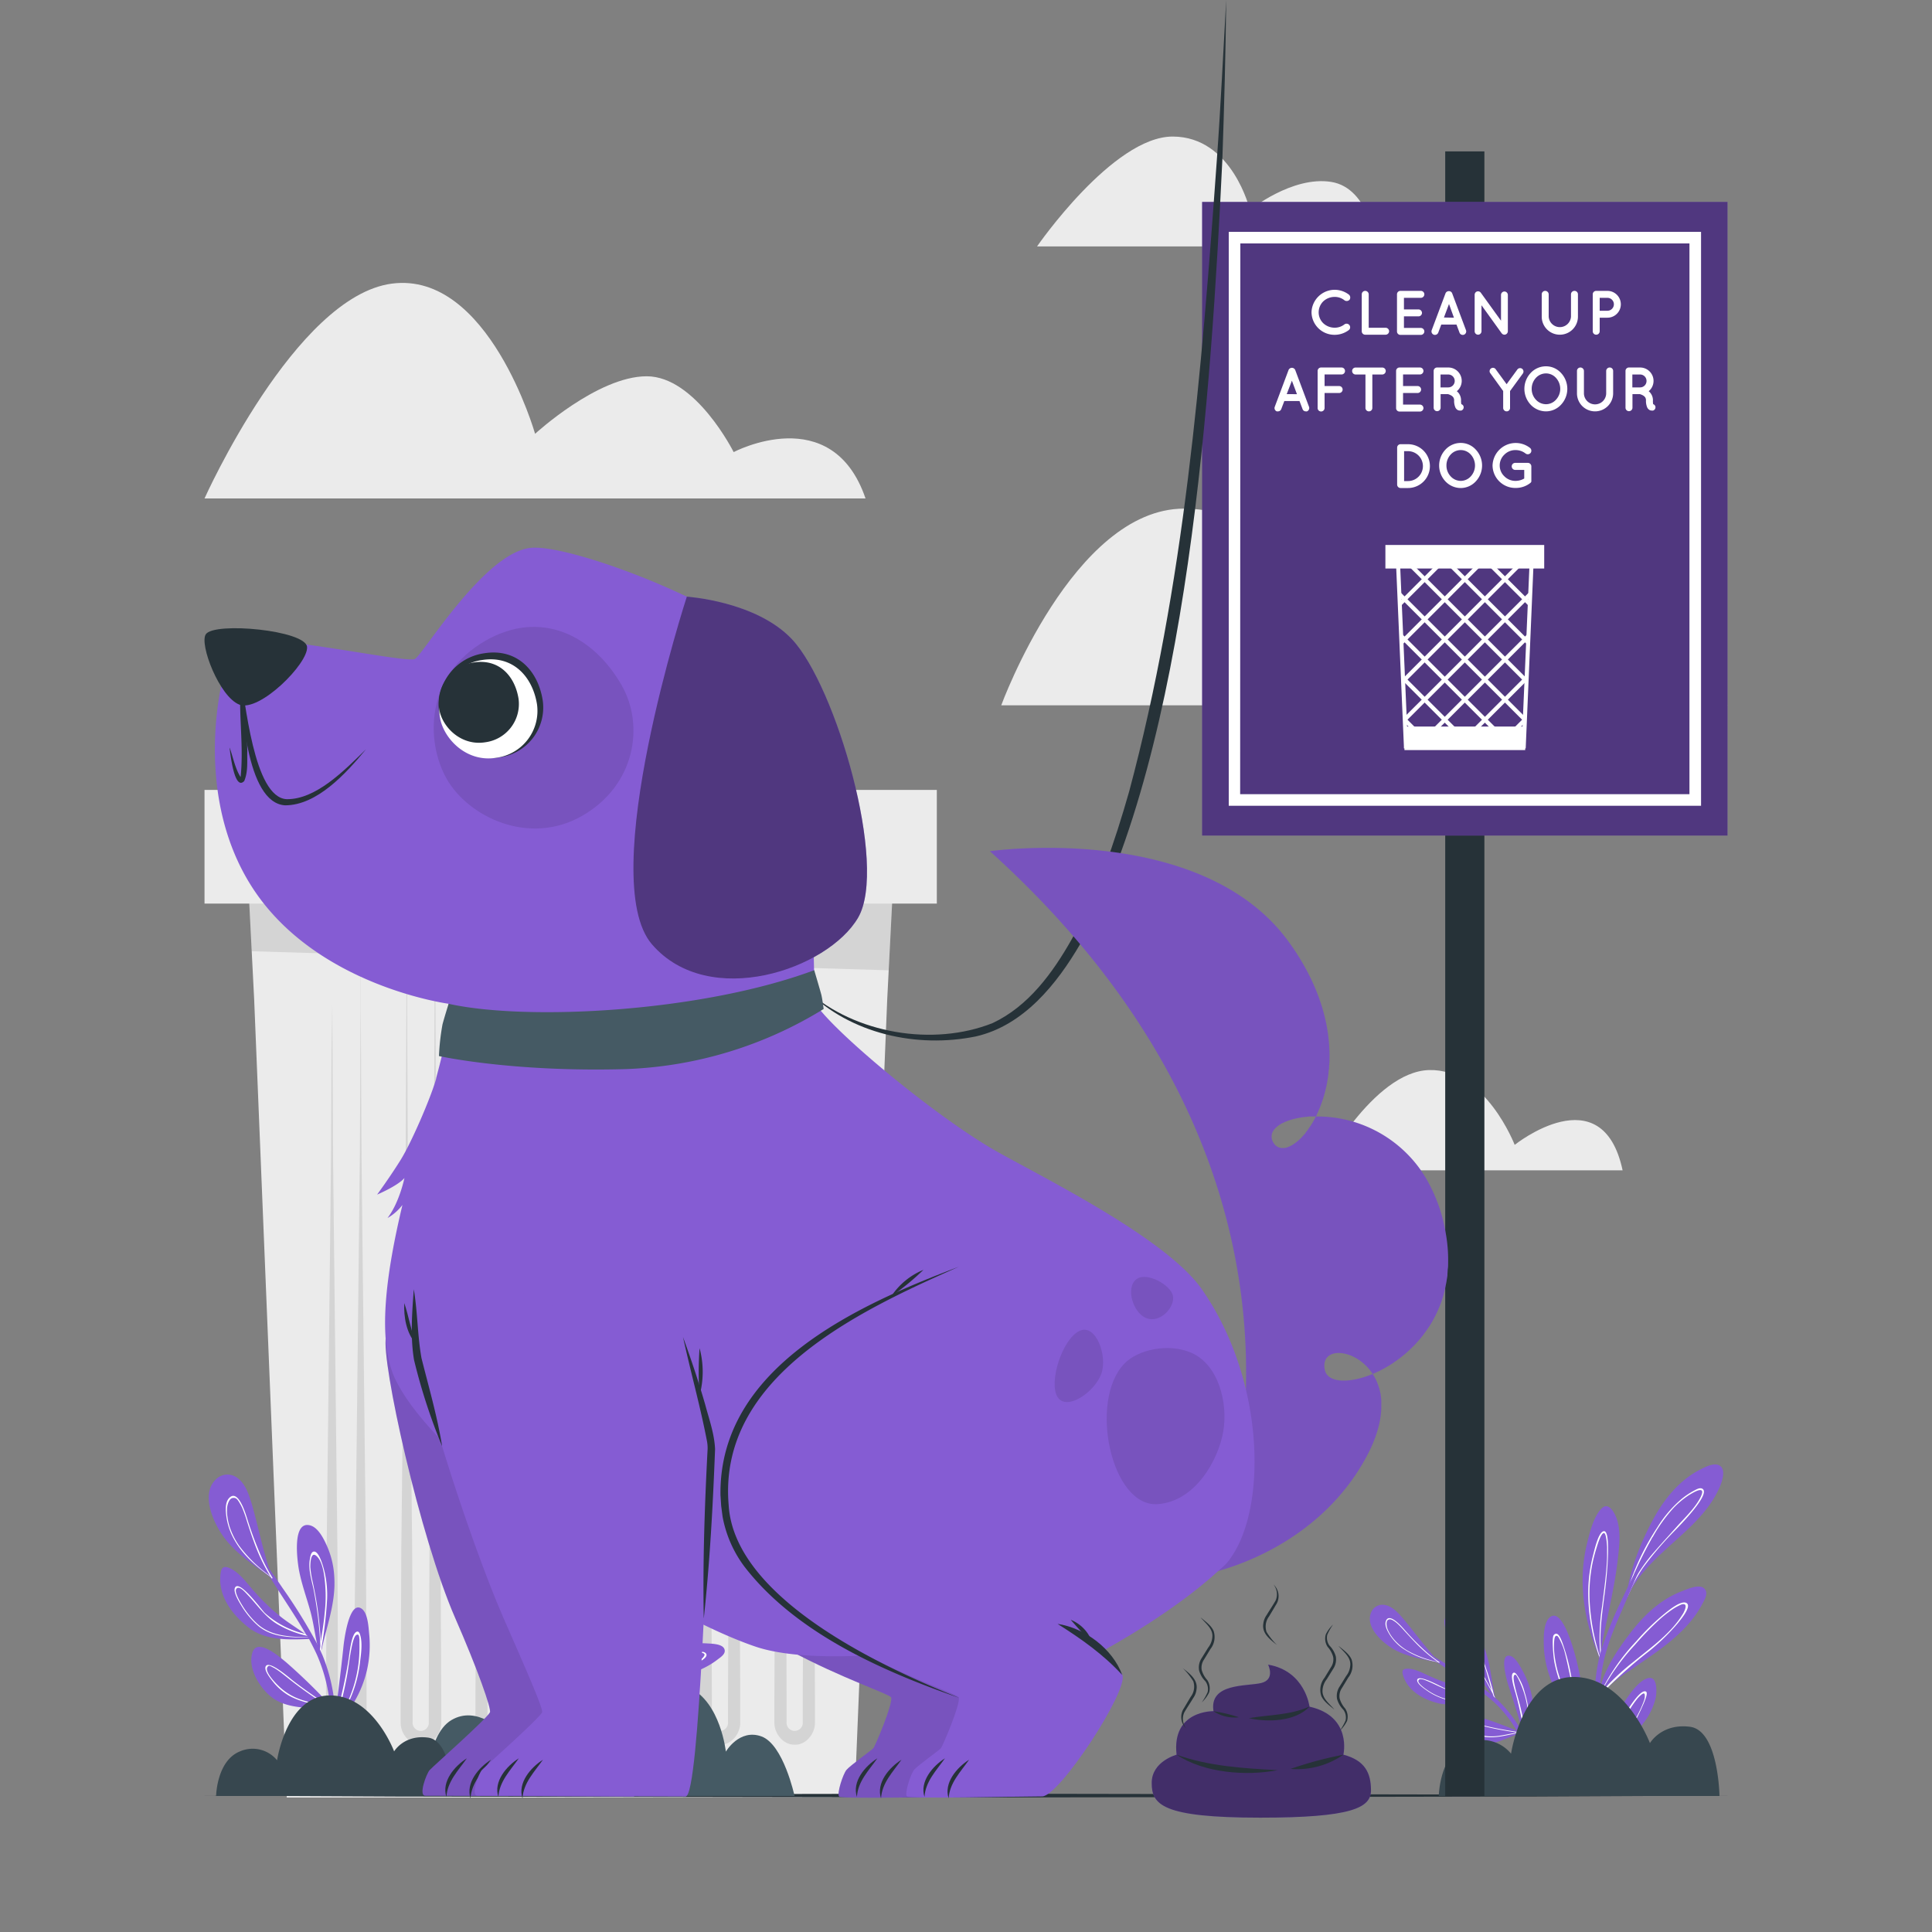<svg xmlns="http://www.w3.org/2000/svg" viewBox="0 0 500 500"><rect x="0" y="0" width="500" height="500" fill="#808080" stroke="none"/><g id="freepik--background-complete--inject-84"><path d="M447.07,182.53H259.12s18.63-50.9,47.31-50.9,37.67,35.13,37.67,35.13,19.35-19.09,35.24-19.09,29.72,25.23,29.72,25.23S431.52,159.33,447.07,182.53Z" style="fill:#ebebeb"></path><path d="M356.22,63.77H268.39S288,35.34,303.48,35.34s20,19,20,19,10.91-8.85,21-7.27S356.22,63.77,356.22,63.77Z" style="fill:#ebebeb"></path><path d="M224,129H52.93S76.36,76.67,101.42,73.4s37.06,38.87,37.06,38.87,16.16-14.89,28.87-14.89S189.87,117,189.87,117,215.3,103.55,224,129Z" style="fill:#ebebeb"></path><path d="M419.93,302.88h-78s13.4-25.58,27.94-25.95S392,296.29,392,296.29,414.65,278.14,419.93,302.88Z" style="fill:#ebebeb"></path><polygon points="231.46 222.36 229.61 258.69 221.18 465.2 74.21 465.2 65.78 258.69 63.93 222.36 231.46 222.36" style="fill:#ebebeb"></polygon><polygon points="231.46 222.36 230 251.11 65.14 246.18 63.93 222.36 231.46 222.36" style="opacity:0.1"></polygon><g style="opacity:0.1"><path d="M89.68,249.38A3.9,3.9,0,0,0,86,253.47l0,6.4.06,12.81.12,25.63.57,51.25.57,51.25.12,25.62,0,12.81,0,6.41a2.1,2.1,0,1,0,4.18,0l0-6.41.06-12.81L92,400.81l.57-51.25.57-51.25.12-25.63.06-12.81,0-6.4A3.9,3.9,0,0,0,89.68,249.38Zm0,0a3.91,3.91,0,0,1,3.69,4.09l0,6.4.06,12.81.12,25.63.57,51.25.57,51.25.12,25.62.06,12.81,0,6.41c.1,3.1-2.42,6-5.25,5.87-2.84.07-5.35-2.77-5.25-5.87l0-6.41.06-12.81.11-25.62.58-51.25.56-51.25.12-25.63L86,259.87l0-6.4A3.91,3.91,0,0,1,89.68,249.38Z"></path><path d="M109,249.38a3.9,3.9,0,0,0-3.65,4.09l0,6.4.06,12.81.12,25.63.57,51.25.57,51.25.12,25.62,0,12.81,0,6.41a2.1,2.1,0,1,0,4.18,0l0-6.41.06-12.81.12-25.62.57-51.25.57-51.25.12-25.63.06-12.81,0-6.4A3.9,3.9,0,0,0,109,249.38Zm0,0a3.91,3.91,0,0,1,3.69,4.09l0,6.4.06,12.81.12,25.63.57,51.25.57,51.25.12,25.62.06,12.81,0,6.41c.1,3.1-2.42,6-5.25,5.87-2.84.07-5.35-2.77-5.25-5.87l0-6.41.06-12.81.11-25.62.57-51.25.57-51.25.12-25.63.06-12.81,0-6.4A3.91,3.91,0,0,1,109,249.38Z"></path><path d="M128.35,249.38a3.88,3.88,0,0,0-3.63,4.09l0,6.4.06,12.81.12,25.63.57,51.25.57,51.25.12,25.62,0,12.81,0,6.41a2.1,2.1,0,1,0,4.18,0l0-6.41.06-12.81.12-25.62.57-51.25.57-51.25.12-25.63.06-12.81,0-6.4A3.9,3.9,0,0,0,128.35,249.38Zm0,0a3.91,3.91,0,0,1,3.7,4.09l0,6.4.06,12.81.12,25.63.57,51.25.57,51.25.12,25.62.06,12.81,0,6.41c.1,3.1-2.42,6-5.26,5.87-2.83.07-5.34-2.77-5.24-5.87l0-6.41.06-12.81.11-25.62.57-51.25.57-51.25.12-25.63.06-12.81,0-6.4A3.91,3.91,0,0,1,128.35,249.38Z"></path><path d="M147.7,249.38a3.88,3.88,0,0,0-3.64,4.09l0,6.4.06,12.81.12,25.63.57,51.25.57,51.25.12,25.62,0,12.81,0,6.41a2.1,2.1,0,1,0,4.18,0l0-6.41.06-12.81.12-25.62.57-51.25.57-51.25.12-25.63.06-12.81,0-6.4A3.9,3.9,0,0,0,147.7,249.38Zm0,0a3.91,3.91,0,0,1,3.69,4.09l0,6.4.06,12.81.12,25.63.57,51.25.57,51.25.12,25.62.06,12.81,0,6.41c.1,3.1-2.42,6-5.25,5.87-2.84.07-5.35-2.77-5.25-5.87l0-6.41.06-12.81.11-25.62.57-51.25.57-51.25.12-25.63.06-12.81,0-6.4A3.91,3.91,0,0,1,147.7,249.38Z"></path><path d="M167,249.38a3.88,3.88,0,0,0-3.64,4.09l0,6.4.06,12.81.12,25.63.57,51.25.57,51.25.12,25.62,0,12.81,0,6.41a2.1,2.1,0,1,0,4.18,0l0-6.41.06-12.81.12-25.62.57-51.25.57-51.25.12-25.63.06-12.81,0-6.4A3.9,3.9,0,0,0,167,249.38Zm0,0a3.91,3.91,0,0,1,3.69,4.09l0,6.4.06,12.81.12,25.63.57,51.25.57,51.25.12,25.62.06,12.81,0,6.41c.1,3.1-2.42,6-5.25,5.87-2.84.07-5.35-2.77-5.25-5.87l0-6.41.06-12.81.11-25.62.57-51.25.57-51.25.12-25.63.06-12.81,0-6.4A3.91,3.91,0,0,1,167,249.38Z"></path><path d="M186.38,249.38a3.88,3.88,0,0,0-3.64,4.09l0,6.4.06,12.81.12,25.63.57,51.25.57,51.25.12,25.62.05,12.81,0,6.41a2.1,2.1,0,1,0,4.18,0l0-6.41.06-12.81.12-25.62.57-51.25.57-51.25.12-25.63.06-12.81,0-6.4A3.9,3.9,0,0,0,186.38,249.38Zm0,0a3.91,3.91,0,0,1,3.69,4.09l0,6.4.06,12.81.12,25.63.57,51.25.57,51.25.12,25.62.06,12.81,0,6.41c.1,3.1-2.42,6-5.25,5.87-2.84.07-5.35-2.77-5.25-5.87l0-6.41.06-12.81.11-25.62.57-51.25.57-51.25.12-25.63.06-12.81,0-6.4A3.91,3.91,0,0,1,186.38,249.38Z"></path><path d="M205.72,249.38a3.88,3.88,0,0,0-3.64,4.09l0,6.4.06,12.81.12,25.63.57,51.25.57,51.25.12,25.62.05,12.81,0,6.41a2.1,2.1,0,1,0,4.18,0l0-6.41.06-12.81.12-25.62.57-51.25.57-51.25.12-25.63.06-12.81,0-6.4A3.9,3.9,0,0,0,205.72,249.38Zm0,0a3.91,3.91,0,0,1,3.69,4.09l0,6.4.06,12.81.12,25.63.57,51.25.57,51.25.12,25.62.06,12.81,0,6.41c.1,3.1-2.42,6-5.25,5.87-2.84.07-5.35-2.77-5.25-5.87l0-6.41.06-12.81.11-25.62.57-51.25.57-51.25.12-25.63.06-12.81,0-6.4A3.92,3.92,0,0,1,205.72,249.38Z"></path></g><polygon points="179.68 184.07 179.68 209.56 169.93 209.56 169.93 192.73 125.44 192.73 125.44 209.56 115.71 209.56 115.71 184.07 179.68 184.07" style="fill:#ebebeb"></polygon><rect x="115.71" y="198.51" width="9.73" height="11.05" style="opacity:0.1"></rect><rect x="169.93" y="198.51" width="9.75" height="11.05" style="opacity:0.1"></rect><rect x="52.93" y="204.43" width="189.52" height="29.42" style="fill:#ebebeb"></rect></g><g id="freepik--Floor--inject-84"><polygon points="52.93 464.7 102.2 464.45 151.47 464.37 250 464.2 348.54 464.36 397.8 464.45 447.07 464.7 397.8 464.94 348.54 465.03 250 465.2 151.47 465.03 102.2 464.94 52.93 464.7" style="fill:#263238"></polygon></g><g id="freepik--Plants--inject-84"><path d="M80.14,424.17c-5.39.19-11.39.5-15.85-3-4.12-3.22-7.79-8-7.25-13.54.16-1.58.52-2.55,2.21-1.88,2.56,1,4.55,3.86,6.32,5.85A55,55,0,0,0,73,418.69c1.92,1.47,4,2.74,5.94,4.16l.73.55a2.55,2.55,0,0,1,.28.21h.15a.25.25,0,0,1,.22.12.13.13,0,0,1,0,.09A.27.27,0,0,1,80.14,424.17Z" style="fill:#855CD3"></path><path d="M80.4,423.82c-4.73-.08-9.84.13-13.62-3.08a22.16,22.16,0,0,1-4.4-5.34c-.55-.89-2.19-3.55-1.51-4.6,1.23-1.92,6.87,5.88,7.65,6.62A23.09,23.09,0,0,0,79,422.85l.73.55a25.67,25.67,0,0,1-7.85-3c-3.36-2-5.23-5-7.86-7.73-.57-.6-2.28-2.61-2.92-1.36-.43.83,1.15,3.43,1.5,4a21.83,21.83,0,0,0,4.15,5.08c3.78,3.3,8.86,3.18,13.63,3.38A.13.13,0,0,1,80.4,423.82Z" style="fill:#fff"></path><path d="M83.11,427.46c0,.21-.09.41-.13.62,0,0,0,0,0,0a.13.13,0,0,1-.1.11.23.23,0,0,1-.28-.11.15.15,0,0,1,0-.13.41.41,0,0,1,0-.08,1.21,1.21,0,0,1,0-.18v0s0,0,0-.06c-1-3.56-1.33-7.27-2.33-10.83s-2.16-6.74-2.85-10.22c-.43-2.19-2-13.17,2.89-11.8,2.14.6,3.61,3.71,4.42,5.57a22.56,22.56,0,0,1,1.79,7.89C86.92,414.94,84.47,421,83.11,427.46Z" style="fill:#855CD3"></path><path d="M84.66,413.78a26.38,26.38,0,0,0-.78-7.46c-.22-.84-1.27-4.88-2.64-4.78-.88.06-1,1.8-1.11,2.38-.31,2.45.49,4.94,1,7.32a100.79,100.79,0,0,1,1.78,14.67c0,.31-.09.63-.12.94s-.07.52-.1.78c0,.09,0,.17,0,.26s0,.14,0,.21a.23.23,0,0,0,.28.11l.09-.6c0,.17,0,.32,0,.49,0,0,0,0,0,0,0-.17.07-.34.1-.5l0-.12c0-.28,0-.55,0-.82A109.56,109.56,0,0,0,84.66,413.78ZM83,424.87c-.13-2.88-.42-5.75-.82-8.6-.33-2.31-.76-4.59-1.25-6.86a24.25,24.25,0,0,1-.62-3.89c0-1,.1-4.7,2-2.41,1.37,1.67,1.71,5.22,1.87,7.26a36.16,36.16,0,0,1-.13,6.82C83.83,419.76,83.41,422.32,83,424.87Z" style="fill:#fff"></path><path d="M86,442.23h0l-.19,0c-4.93-.25-11.49.21-15.58-3.05-3-2.4-6-7.16-5-11.19,1.08-4.55,7.23.91,8.85,2.23A149.66,149.66,0,0,1,86.11,442a.47.47,0,0,0,.06.09v0C86.22,442.17,86.12,442.21,86,442.23Z" style="fill:#855CD3"></path><path d="M86.18,442.09c-.29-.17-.57-.35-.85-.53-3.24-2-6.4-4.22-9.43-6.55-.77-.58-6.31-5.51-7.14-3.75-.5,1.07,1.32,3.24,1.91,4a15.08,15.08,0,0,0,3.74,3.34c3.28,2,7.26,2.49,11,3.47a5.11,5.11,0,0,1,.53.13l.09.06h0C86.12,442.21,86.22,442.17,86.18,442.09Zm-9.74-2.8a15.3,15.3,0,0,1-4.25-2.87c-.83-.79-3.74-3.74-3-4.95.41-.64.76-.3,1.54.09a8.25,8.25,0,0,1,1,.6c.83.54,1.59,1.18,2.36,1.78,1.35,1.09,2.72,2.13,4.12,3.15,2.29,1.67,4.64,3.24,7,4.73C82.37,440.91,79.25,440.56,76.44,439.29Z" style="fill:#fff"></path><path d="M95,432.09a29,29,0,0,1-8.44,14.74.14.14,0,0,1-.09.05.21.21,0,0,1-.25-.09.2.2,0,0,1,0-.28,3.07,3.07,0,0,0,.25-.26c.82-6.69,1.72-13.34,2.41-20.06.16-1.58,1.4-11.65,4.49-10,1.91,1,2,5.14,2.2,7A29.32,29.32,0,0,1,95,432.09Z" style="fill:#855CD3"></path><path d="M93.21,423.12c-.16-.56-.46-1.14-1.08-.74-1.2.75-1.68,5.48-1.88,6.79-.83,5.4-2.1,10.59-3.41,15.88-.1.44-.21.89-.32,1.34l-.3.4a.21.21,0,0,0,.25.09s0-.09,0-.13.28-.36.4-.54h0a34.36,34.36,0,0,0,4.88-9.5,32.57,32.57,0,0,0,1.43-6.62C93.46,428,93.84,425.15,93.21,423.12Zm-6.32,22.72c0,.09-.12.17-.18.27.06-.19.12-.36.17-.55a97.75,97.75,0,0,0,3-12.28c.36-2.11.59-4.24,1-6.34.18-.88.62-3.41,1.35-3.82s.72.57.8,1.14c0,.41,0,1.15,0,1.54A33.87,33.87,0,0,1,86.89,445.84Z" style="fill:#fff"></path><path d="M87.38,461.26h-1c0-.86,0-1.73,0-2.59-.12-3.5-.26-7-.47-10.49-.12-2-.26-4-.47-5.94a1.36,1.36,0,0,1,0-.2c0-.16,0-.32,0-.48s0-.35-.07-.52a42.49,42.49,0,0,0-3.38-12.85c-.63-1.37-1.31-2.69-2-4l-.21-.38-.06-.1c-.06-.13-.14-.26-.21-.39L79.2,423c-2.28-4-4.88-7.84-7.35-11.7-.71-1.1-1.42-2.21-2.12-3.32a.82.82,0,0,1-.12-.2,2,2,0,0,1-.16-.24c-3.11-4.9-6.16-9.84-9.38-14.65-.13-.17.16-.33.28-.16,2.18,3.19,4.43,6.33,6.67,9.48.3.42.59.85.89,1.26.6.84,1.18,1.67,1.76,2.5,1.17,1.67,2.33,3.34,3.45,5a141.45,141.45,0,0,1,9.07,14.67c.19.38.37.77.56,1.16.11.24.23.48.33.73s.26.56.38.84a45.34,45.34,0,0,1,3.32,15.51c0,.36,0,.74.06,1.12,0,.16,0,.34,0,.51s0,.19,0,.28,0,.23,0,.36h0c0,.08,0,.17,0,.26,0,.32,0,.64,0,1q.21,5.25.31,10.49C87.3,459,87.34,460.15,87.38,461.26Z" style="fill:#855CD3"></path><path d="M58,397.91c-2.7-3.63-6.15-11.11-2.18-15a4.23,4.23,0,0,1,5.63-.41c2.1,1.52,3,4.39,3.72,6.76,1.82,6.34,3,12.81,5.3,19a6.6,6.6,0,0,1,.25.67c.05.13-.16.18-.21.05s-.14-.4-.22-.6C66,405.28,61.19,402.21,58,397.91Z" style="fill:#855CD3"></path><path d="M70.5,408.29a.61.61,0,0,0-.07-.1,44.19,44.19,0,0,1-2.52-4.7A90.88,90.88,0,0,1,64,393.11c-.43-1.36-2.37-8-4.75-5.37-1,1.12-.86,3.1-.7,4.47a16.67,16.67,0,0,0,2.07,6.24c2.14,3.85,5.46,6.76,9,9.35l.47.36.1.17.07.11s0,0,.06.05a.15.15,0,0,0,.21-.1A.1.1,0,0,0,70.5,408.29Zm-1-.73A35.79,35.79,0,0,1,61.86,400a19,19,0,0,1-2.47-5,15.73,15.73,0,0,1-.53-2.45,9.74,9.74,0,0,1-.11-1.87c0-1.37.61-2.86,1.42-3,1-.18,1.33.41,2,1.56a10.33,10.33,0,0,1,.6,1.2,32.72,32.72,0,0,1,1.11,3.15c.56,1.77,1.13,3.52,1.77,5.26.42,1.17.88,2.34,1.38,3.48A46.6,46.6,0,0,0,70,408Z" style="fill:#fff"></path><path d="M383.91,438c-3.6,1.77-7.59,3.81-11.68,2.8-3.78-.93-7.74-3.08-9.05-7-.37-1.11-.42-1.88.93-1.94,2.05-.09,4.26,1.23,6.08,2a40,40,0,0,0,7.23,2.53c1.75.41,3.53.65,5.29,1l.67.14.25.06.11,0a.19.19,0,0,1,.18,0l.06.05A.21.21,0,0,1,383.91,438Z" style="fill:#855CD3"></path><path d="M384,437.67c-3.24,1.38-6.64,3.09-10.19,2.06a16.32,16.32,0,0,1-4.62-2.28c-.64-.44-2.56-1.74-2.42-2.67.25-1.67,6.45,1.9,7.21,2.17a17.23,17.23,0,0,0,8.75.5l.67.14a19.32,19.32,0,0,1-6.25.35c-2.89-.34-5.07-1.78-7.69-2.86-.57-.23-2.35-1.07-2.4,0,0,.69,1.83,2,2.23,2.25a16.25,16.25,0,0,0,4.37,2.18c3.57,1.09,7-.54,10.28-1.86Z" style="fill:#fff"></path><path d="M386.92,439.31c0,.16.07.31.11.47h0a.12.12,0,0,1,0,.11.17.17,0,0,1-.22,0,.13.13,0,0,1,0-.09s0,0,0-.06l0-.15h0l0,0c-1.73-2.13-3.11-4.53-4.88-6.64s-3.52-3.92-5-6.07c-1-1.35-5.34-8.35-1.64-8.9,1.64-.24,3.59,1.42,4.71,2.44a16.7,16.7,0,0,1,3.61,4.81C385.7,429.65,385.89,434.54,386.92,439.31Z" style="fill:#855CD3"></path><path d="M383.81,429.55a20,20,0,0,0-2.8-4.82c-.41-.51-2.35-2.93-3.25-2.44-.59.31-.16,1.54,0,1.95.53,1.75,1.83,3.21,2.88,4.68a73.83,73.83,0,0,1,5.68,9.42c.07.22.13.45.2.67s.12.37.17.56l.06.19a.88.88,0,0,0,0,.15.17.17,0,0,0,.22,0l-.12-.44c.05.11.1.22.16.33s0,0,0,0l-.09-.38,0-.08c-.08-.19-.17-.38-.26-.56A81.74,81.74,0,0,0,383.81,429.55Zm2.27,8c-1-1.91-2-3.77-3.19-5.59-.92-1.46-1.91-2.88-2.93-4.27a17.83,17.83,0,0,1-1.61-2.45C378,424.6,377,422,379,423c1.45.71,2.76,3,3.49,4.35a28.25,28.25,0,0,1,2,4.67C385.07,433.87,385.56,435.73,386.08,437.58Z" style="fill:#fff"></path><path d="M393.4,448.46h0l-.13.08c-3.42,1.33-7.73,3.65-11.51,2.68-2.78-.71-6.25-3-6.83-6.06-.65-3.42,5.18-1.59,6.69-1.19a112.76,112.76,0,0,1,11.77,4.29l.07,0h0S393.46,448.41,393.4,448.46Z" style="fill:#855CD3"></path><path d="M393.47,448.31l-.74-.1c-2.82-.4-5.63-.91-8.4-1.57-.69-.16-6-1.82-6-.37,0,.88,1.89,1.79,2.51,2.11a11.16,11.16,0,0,0,3.55,1.13c2.86.39,5.69-.53,8.52-1l.39-.07h.09C393.47,448.41,393.52,448.35,393.47,448.31ZM386,449.38a11.28,11.28,0,0,1-3.76-.66c-.8-.28-3.68-1.39-3.52-2.45.08-.56.42-.43,1.07-.41a8.65,8.65,0,0,1,.89.09c.73.12,1.44.32,2.14.5,1.25.32,2.5.61,3.76.88,2.07.43,4.14.78,6.23,1.06C390.53,448.67,388.3,449.38,386,449.38Z" style="fill:#fff"></path><path d="M396.41,438.83a21.67,21.67,0,0,1-1.23,12.58l-.05.07a.17.17,0,0,1-.2,0,.16.16,0,0,1-.07-.2L395,451c-1.48-4.79-2.9-9.58-4.48-14.35-.37-1.12-2.6-8.34,0-8.17,1.6.11,2.95,2.87,3.62,4.08A21.79,21.79,0,0,1,396.41,438.83Z" style="fill:#855CD3"></path><path d="M392.46,433.29c-.28-.33-.66-.63-1-.18-.59.88.53,4.24.8,5.19,1.08,3.92,1.8,7.83,2.52,11.82.06.33.13.67.19,1,0,.12-.05.24-.08.36a.16.16,0,0,0,.2,0s0-.07,0-.11.07-.32.1-.49h0a25.56,25.56,0,0,0,.41-7.94,23.78,23.78,0,0,0-1-4.93A13.83,13.83,0,0,0,392.46,433.29Zm2.64,17.35c0,.08,0,.16,0,.24,0-.15,0-.28-.06-.42a70.81,70.81,0,0,0-1.7-9.26c-.4-1.55-.89-3.06-1.24-4.62-.14-.65-.62-2.5-.24-3s.66.17.88.53.39.77.51,1A25.21,25.21,0,0,1,395.1,450.64Z" style="fill:#fff"></path><path d="M400.13,461l-.67.3c-.27-.58-.55-1.16-.83-1.74q-1.71-3.51-3.52-7c-.68-1.32-1.38-2.62-2.12-3.89a.54.54,0,0,1-.07-.13,3.21,3.21,0,0,1-.19-.31,3,3,0,0,0-.21-.33,31.38,31.38,0,0,0-6.21-7.7c-.84-.73-1.71-1.42-2.6-2.1l-.25-.19-.07-.05-.27-.2-.2-.15c-2.77-2-5.71-3.83-8.56-5.7l-2.45-1.61a.71.71,0,0,1-.14-.1,1.18,1.18,0,0,1-.19-.11c-3.6-2.38-7.18-4.81-10.83-7.09-.14-.08,0-.27.14-.19,2.45,1.5,4.94,2.94,7.42,4.4l1,.59,2,1.15c1.3.78,2.59,1.56,3.87,2.37a105.94,105.94,0,0,1,10.63,7.19l.73.62.45.39.52.46a33.85,33.85,0,0,1,7,9.52c.13.24.26.49.38.74l.18.34.1.18c0,.08.08.16.12.24h0l.09.18c.11.21.21.43.32.64,1.16,2.33,2.29,4.68,3.41,7C399.39,459.47,399.76,460.22,400.13,461Z" style="fill:#855CD3"></path><path d="M360.86,426.91c-2.94-1.64-7.56-5.66-6.05-9.52a3.16,3.16,0,0,1,3.7-2c1.89.39,3.4,2.06,4.58,3.46,3.17,3.75,6,7.77,9.4,11.3a4.6,4.6,0,0,1,.37.38c.07.07-.05.17-.12.1l-.34-.35C368.54,429.48,364.34,428.85,360.86,426.91Z" style="fill:#855CD3"></path><path d="M372.52,430.15l-.08-.06a33.49,33.49,0,0,1-3.14-2.41,66.85,66.85,0,0,1-5.79-5.87c-.71-.79-4.06-4.73-4.87-2.2-.33,1.07.37,2.37.89,3.25a12.53,12.53,0,0,0,3.31,3.61,22.67,22.67,0,0,0,8.93,3.61l.43.1.12.09.07.05a.07.07,0,0,0,.06,0,.1.1,0,0,0,.11-.12A.05.05,0,0,0,372.52,430.15Zm-.94-.18a26.56,26.56,0,0,1-7.47-2.86,13.92,13.92,0,0,1-3.21-2.67,10.67,10.67,0,0,1-1.11-1.49,9.12,9.12,0,0,1-.65-1.24c-.38-.94-.45-2.13.05-2.47s1-.14,1.83.44a7.68,7.68,0,0,1,.77.64,24.37,24.37,0,0,1,1.72,1.8c.92,1,1.84,2,2.8,3,.64.67,1.31,1.32,2,1.94a35.07,35.07,0,0,0,3.76,3Z" style="fill:#fff"></path><path d="M418.58,404.42c-.48,3.84-1.21,7.64-2,11.42-.44,2.15-.9,4.29-1.34,6.45-.47,2.36-1.18,4.78-.54,7.17h0a1.94,1.94,0,0,1,0,.33l0,0a.29.29,0,0,1-.5-.08,1.24,1.24,0,0,1,0-.16l0,0a9.65,9.65,0,0,1-.83-2,51.92,51.92,0,0,1-1.91-5.55,47.93,47.93,0,0,1-1.86-11.84,40.26,40.26,0,0,1,1.11-10.66c.69-2.79,1.66-6.94,3.74-9.08,1.88-1.92,3.45,1.16,4,2.73C419.61,396.7,419,400.79,418.58,404.42Z" style="fill:#855CD3"></path><path d="M415.14,396.27c-1.4,0-2.42,4.52-2.92,6.48a39.27,39.27,0,0,0-1.19,9.41,50.45,50.45,0,0,0,2.9,16.73c.07.21.14.43.22.65l0,0a1.13,1.13,0,0,0,0,.15.29.29,0,0,0,.5.09q-.14-.7-.21-1.41c-.06-.43-.1-.84-.13-1.26-.38-4.59.28-9.29.86-13.85C415.92,408,417,396.28,415.14,396.27Zm-1,31.79c.07.62.17,1.24.29,1.84-.15-.44-.29-.89-.42-1.34a55.63,55.63,0,0,1-2.64-14.75,40.38,40.38,0,0,1,.61-8.43,39.06,39.06,0,0,1,1.09-4.42c.2-.6,1.21-4.38,2.08-4.19.61.13.75,3.53.76,3.61,0,.67,0,1.36,0,2.05,0,1.4-.11,2.81-.23,4.21-.27,3-.7,6.07-1.07,9.11A52.83,52.83,0,0,0,414.13,428.06Z" style="fill:#fff"></path><path d="M440.61,415c-2.57,5-6.89,8.85-11.36,12.14-2.4,1.76-4.88,3.41-7.31,5.11a39,39,0,0,0-6.31,4.85l-.24.26a10.8,10.8,0,0,0-1.31,1.81.16.16,0,0,1-.12.08c0,.07,0,.14-.08.22s-.11,0-.1,0a2.13,2.13,0,0,1,0-.25v0a.18.18,0,0,1,0-.2.56.56,0,0,0,0-.08l0-.24c.73-5.86,4.83-11.78,8.3-16.29s7.74-8.5,13.08-10.56c1.35-.52,4.41-1.94,5.78-.85S441.16,414,440.61,415Z" style="fill:#855CD3"></path><path d="M436.64,415c-1.22-1.22-4.81,1.79-5.71,2.5a59.8,59.8,0,0,0-7.44,7.23A53.67,53.67,0,0,0,414,438.5h0c-.05.06-.08.11-.13.16l0,.25,0,.08a.18.18,0,0,0,0,.2l.18-.2c.45-.56.92-1.09,1.4-1.62l.24-.26a114.33,114.33,0,0,1,11.12-9.81,55.34,55.34,0,0,0,7.4-7.2C434.71,419.44,437.67,416.07,436.64,415Zm-1.12,2.68c-3,5-8.28,8.71-12.74,12.37a61.29,61.29,0,0,0-8.46,8,57,57,0,0,1,8.78-12.35,77.1,77.1,0,0,1,6-6.22,31.32,31.32,0,0,1,3.66-2.93,12.86,12.86,0,0,1,2.48-1.34C437,414.78,436,416.86,435.52,417.72Z" style="fill:#fff"></path><path d="M413.27,451.12a.34.34,0,0,1-.26.15l.06.09a.09.09,0,0,1-.14.12c-4.75-4.83-9.32-10.7-11.69-17.1a26.47,26.47,0,0,1-1.7-8.43c-.05-2-.15-5.94,1.53-7.38,3.4-2.88,6.49,9.37,6.95,11.22.84,3.36,1.4,6.79,2.17,10.17.85,3.7,2,7.34,3.08,11A.27.27,0,0,1,413.27,451.12Z" style="fill:#855CD3"></path><path d="M413.27,451.12c-.19-.31-.37-.62-.54-.95a57.11,57.11,0,0,1-6.11-16.45,52.75,52.75,0,0,0-2.26-8.57c-.27-.68-1.12-3.29-2.25-2-.57.69-.09,5.63.14,6.91A36,36,0,0,0,405,438.5a59.74,59.74,0,0,0,7.79,12.65c.09.11.17.23.26.33a.08.08,0,0,0,0-.12.7.7,0,0,1-.06-.09A.32.32,0,0,0,413.27,451.12Zm-6.89-10.53a41.86,41.86,0,0,1-3.27-8.17,30.23,30.23,0,0,1-.71-3.43,19.34,19.34,0,0,1-.23-2.73c0-2.24.19-2.82.57-2.9s.55.19,1.21,1.53a15.42,15.42,0,0,1,1,2.72q.51,2,.93,4c.58,2.66,1.12,5.34,1.9,8a44.26,44.26,0,0,0,4.72,10.7A66.61,66.61,0,0,1,406.38,440.59Z" style="fill:#fff"></path><path d="M428.5,439.38a16.84,16.84,0,0,1-3.12,6.47c-2.81,3.9-6.42,7.13-9.5,10.81-.46.55-.91,1.11-1.34,1.68,0,.07-.4.88-.39.81s.05-.32.15-.84h0c.5-2.58,2.12-10.36,4.14-14.34a34,34,0,0,1,4.5-7c.87-1,2.92-3.12,4.46-2.66S428.74,438.14,428.5,439.38Z" style="fill:#855CD3"></path><path d="M426,437.8c-1.65-1-5.9,6.57-6.47,7.55a48,48,0,0,0-4.85,11.58c-.14.46-.25.91-.37,1.37s-.16.83-.16.85.36-.74.4-.81a3.25,3.25,0,0,1,.23-.29c.36-.48.74-.94,1.11-1.39,1.85-2.76,3.74-5.5,5.54-8.3a45.92,45.92,0,0,0,3.43-6.32C425.06,441.54,426.71,438.25,426,437.8Zm-.47,2.14c-2.35,6.61-7.14,11.81-10.79,17.68l-.18.28.15-.51a55.6,55.6,0,0,1,3.88-9.65,53.59,53.59,0,0,1,3.26-5.44,27,27,0,0,1,2-2.82c.34-.38,1.31-1.37,1.64-1.2S425.67,439.5,425.52,439.94Z" style="fill:#fff"></path><path d="M445.06,384.85c-4.9,11.26-17.76,16.5-23.34,27.36l0,.05c-.17.33-.34.67-.49,1a.22.22,0,0,1-.37.06.16.16,0,0,1,0-.19,2.56,2.56,0,0,1,.11-.24c.87-6.77,3.65-13.74,6.88-19.71,2.82-5.19,6.67-10,12-12.78,1.31-.67,3.88-2.1,5.35-1S445.66,383.47,445.06,384.85Z" style="fill:#855CD3"></path><path d="M440.65,385.34c-.63-.47-1.57.09-2.11.37a19.27,19.27,0,0,0-3.72,2.54,31,31,0,0,0-5.92,7.05,63.77,63.77,0,0,0-7,14.17c-.38,1.13-.71,2.27-1,3.43l-.09.43a.23.23,0,0,0,.37-.05c.14-.34.3-.66.46-1a.41.41,0,0,1,.05-.09,37.32,37.32,0,0,1,3.49-6.42,88.39,88.39,0,0,1,7.34-8.7C433.55,396,442.8,386.91,440.65,385.34Zm-.79,2.6c-1.49,2.65-3.8,4.8-5.81,7.05s-4.09,4.52-6.09,6.82a42.77,42.77,0,0,0-4.29,5.86,33.3,33.3,0,0,0-2.68,5.42,48.58,48.58,0,0,1,1.91-5.64l0-.06a84.58,84.58,0,0,1,4.75-9.47.6.6,0,0,0,.06-.11,39.72,39.72,0,0,1,5.42-7.57A22.79,22.79,0,0,1,437,387c1.62-1,3-1.72,3.43-1.2C440.73,386.11,440.31,387.16,439.86,387.94Z" style="fill:#fff"></path><path d="M427.94,398.05c-1.47,3.17-2.88,6.39-4.27,9.62-.66,1.51-1.31,3-1.95,4.54a.41.41,0,0,0-.05.09c-.23.54-.47,1.09-.7,1.64-2.12,4.93-4.46,10-5.75,15.22a45.73,45.73,0,0,0-1.18,8.46c0,.3,0,.59,0,.88h0c0,.16,0,.32,0,.49a2.17,2.17,0,0,0,0,.26c-.09,2.47-.05,4.95,0,7.36.06,3.36.35,6.69.67,10a1.43,1.43,0,0,0,0,.29l0,.46,0,.23c0,.14,0,.28,0,.43.1,1.07.2,2.14.29,3.21h-1a66.6,66.6,0,0,1-1.23-9.91,1.34,1.34,0,0,1,0-.2c0-.32-.05-.65-.06-1s0-.79-.05-1.19c0-1-.06-1.92-.08-2.86-.1-5.49,0-11.22,1.18-16.6,0-.15.07-.3.1-.45a1.21,1.21,0,0,1,.05-.18c0-.11,0-.22.07-.33l.13-.5c.08-.31.17-.61.26-.9,0-.09.05-.18.08-.27a108.92,108.92,0,0,1,5.66-13.67c.38-.81.75-1.61,1.13-2.41.22-.45.43-.9.65-1.34l1-2,0-.06c1.57-3.16,3.2-6.29,4.75-9.47C427.76,397.78,428,397.9,427.94,398.05Z" style="fill:#855CD3"></path><path d="M173.13,414.11c-1.66,2.66-3.5,5.21-5.37,7.74-1.06,1.43-2.13,2.85-3.19,4.29s-2.5,3.12-2.85,5.1h0a1.45,1.45,0,0,1-.09.25l0,0a.23.23,0,0,1-.33-.23.51.51,0,0,1,0-.13.43.43,0,0,0,0-.05,8,8,0,0,1,.07-1.75,41.83,41.83,0,0,1,.49-4.74,39,39,0,0,1,2.67-9.36,32.73,32.73,0,0,1,4.47-7.48c1.46-1.82,3.59-4.55,5.85-5.41,2-.78,2.15,2,2,3.37C176.53,408.77,174.7,411.59,173.13,414.11Z" style="fill:#855CD3"></path><path d="M173.38,406.93c-1-.48-3.33,2.51-4.36,3.78a31.59,31.59,0,0,0-4.1,6.53,41.08,41.08,0,0,0-3.58,13.31c0,.18-.05.37-.06.56a.43.43,0,0,1,0,.05s0,.08,0,.13a.23.23,0,0,0,.34.23c.09-.38.2-.74.32-1.11s.22-.66.34-1a54,54,0,0,1,5.37-9.92C170,415.81,174.74,407.57,173.38,406.93ZM161.77,430c-.16.48-.3,1-.42,1.46l.15-1.13a45.72,45.72,0,0,1,3.1-11.78,32.33,32.33,0,0,1,3.34-6,29.12,29.12,0,0,1,2.31-2.88c.35-.38,2.39-2.82,3-2.39.4.31-.66,2.87-.67,2.92-.21.52-.44,1-.68,1.52-.5,1-1.05,2-1.62,3-1.23,2.15-2.59,4.24-3.9,6.34A42.86,42.86,0,0,0,161.77,430Z" style="fill:#fff"></path><path d="M185.75,429.45c-3.61,2.82-8.11,4.17-12.53,5.06-2.37.48-4.76.85-7.13,1.27a33.14,33.14,0,0,0-6.31,1.42l-.27.11a9,9,0,0,0-1.58.89.11.11,0,0,1-.11,0l-.14.14s-.09,0-.07-.05.08-.12.11-.18h0a.13.13,0,0,1,.05-.15l.06,0c0-.06.07-.12.11-.17,2.54-4.07,7.59-7,11.68-9.17s8.61-3.62,13.26-3.31c1.17.08,3.91.07,4.54,1.35S186.51,428.86,185.75,429.45Z" style="fill:#855CD3"></path><path d="M182.81,428.11c-.48-1.31-4.16-.32-5.06-.11a47.44,47.44,0,0,0-7.95,2.79,43.71,43.71,0,0,0-11.7,6.87h0l-.15.08-.11.17-.06,0a.12.12,0,0,0-.05.15l.2-.09c.52-.25,1-.48,1.58-.71l.27-.11a94.2,94.2,0,0,1,11.55-3.43,45.24,45.24,0,0,0,7.91-2.77C179.88,430.69,183.22,429.22,182.81,428.11Zm-1.74,1.6c-4,2.67-9.08,3.58-13.62,4.75a49.93,49.93,0,0,0-9,3,46,46,0,0,1,10.7-6.1,62.18,62.18,0,0,1,6.57-2.52,26,26,0,0,1,3.7-.91,10.21,10.21,0,0,1,2.28-.14C183.15,428,181.74,429.25,181.07,429.71Z" style="fill:#fff"></path><path d="M153.25,446.71a.23.23,0,0,1-.24,0,.29.29,0,0,0,0,.09.07.07,0,0,1-.06.09.07.07,0,0,1-.09,0c-1.85-5.19-3.21-11.08-2.77-16.61a21.76,21.76,0,0,1,1.63-6.79c.64-1.47,1.92-4.43,3.65-4.91,3.49-1,1.58,9.12,1.29,10.64-.53,2.76-1.3,5.48-1.88,8.24-.64,3-1.06,6.08-1.48,9.13A.16.16,0,0,1,153.25,446.71Z" style="fill:#855CD3"></path><path d="M153.25,446.71c0-.29-.05-.58-.07-.88a46.55,46.55,0,0,1,1.12-14.22,43.79,43.79,0,0,0,1.27-7.08c0-.6.29-2.81-1-2.22-.66.31-2,4.12-2.26,5.14a29.61,29.61,0,0,0-.85,7.14,48.52,48.52,0,0,0,1.42,12c0,.11.05.23.08.34a.07.07,0,0,0,.06-.09.2.2,0,0,1,0-.09A.25.25,0,0,0,153.25,446.71Zm-1.48-10.11a34.81,34.81,0,0,1,.39-7.14,24.19,24.19,0,0,1,.65-2.77,15.46,15.46,0,0,1,.76-2.1c.78-1.64,1.11-2,1.41-1.94s.34.34.37,1.55a12.1,12.1,0,0,1-.22,2.33c-.2,1.09-.43,2.17-.68,3.25-.48,2.17-1,4.33-1.32,6.52a35.55,35.55,0,0,0-.18,9.5A55.53,55.53,0,0,1,151.77,436.6Z" style="fill:#fff"></path><path d="M168.49,443.26A13.51,13.51,0,0,1,164,447c-3.41,1.91-7.17,3.06-10.69,4.72-.53.25-1,.51-1.57.78-.05,0-.59.51-.57.46s.15-.22.41-.57h0c1.25-1.73,5.1-6.92,7.95-9.16a27.9,27.9,0,0,1,5.72-3.65c1-.43,3.22-1.3,4.2-.43S169.09,442.43,168.49,443.26Z" style="fill:#855CD3"></path><path d="M167.18,441.24c-.86-1.32-6.59,2.83-7.35,3.36a39.32,39.32,0,0,0-7.53,6.87c-.26.29-.5.59-.74.89l-.41.57s.52-.42.57-.46l.27-.14c.43-.23.86-.44,1.29-.64,2.31-1.41,4.64-2.77,6.92-4.23a36.27,36.27,0,0,0,4.69-3.48C165.22,443.69,167.56,441.82,167.18,441.24Zm-1.08,1.42c-4,4.07-9.29,6.27-14,9.34l-.23.15.29-.33a44.23,44.23,0,0,1,6.15-5.78,41,41,0,0,1,4.27-2.89,19.89,19.89,0,0,1,2.46-1.39c.38-.16,1.43-.56,1.62-.32S166.36,442.39,166.1,442.66Z" style="fill:#fff"></path><path d="M199.33,408.74c-7.46,6.62-18.73,6.09-26.54,12.18l0,0c-.24.18-.48.37-.71.57a.18.18,0,0,1-.29-.08.14.14,0,0,1,.05-.15l.17-.14A47.73,47.73,0,0,1,183.77,409c3.85-2.86,8.35-5.12,13.22-5.31,1.2-.05,3.58-.22,4.29,1.11S200.25,407.93,199.33,408.74Z" style="fill:#855CD3"></path><path d="M195.92,407.59c-.31-.56-1.19-.46-1.68-.44a15.22,15.22,0,0,0-3.61.6,25.13,25.13,0,0,0-6.78,3.17,51.72,51.72,0,0,0-10,8.05,28.12,28.12,0,0,0-1.89,2.2c-.08.09-.15.19-.22.28a.19.19,0,0,0,.29.09c.22-.2.45-.38.68-.57l.06-.05a31.3,31.3,0,0,1,4.77-3.53,72.44,72.44,0,0,1,8.38-3.91C187.05,413,197,409.49,195.92,407.59Zm-1.47,1.65a34.41,34.41,0,0,1-6.7,3.21c-2.27,1-4.56,1.93-6.82,2.94a35.19,35.19,0,0,0-5.16,2.86,26.84,26.84,0,0,0-3.83,3.07,36.72,36.72,0,0,1,3.34-3.49l.05,0a67.6,67.6,0,0,1,6.74-5.35l.08-.07a32.1,32.1,0,0,1,6.58-3.72,18.28,18.28,0,0,1,4-1.1c1.55-.22,2.82-.23,2.93.28S195,408.82,194.45,409.24Z" style="fill:#fff"></path><path d="M182.21,412.62c-2.17,1.83-4.31,3.72-6.44,5.63l-3,2.67-.06.05-1.08,1a81.76,81.76,0,0,0-9.44,9.26,36.75,36.75,0,0,0-3.76,5.83c-.11.21-.22.42-.34.63h0c0,.12-.12.23-.17.35a1.86,1.86,0,0,0-.1.2c-.91,1.79-1.73,3.63-2.52,5.41-1.1,2.5-2,5.06-2.93,7.62a1,1,0,0,0-.08.22c-.05.12-.09.24-.13.35l-.06.18-.12.33c-.29.82-.58,1.65-.88,2.47l-.76-.35a53.87,53.87,0,0,1,2.48-7.73.47.47,0,0,1,.06-.15c.09-.25.19-.5.29-.74s.24-.6.37-.9c.3-.72.61-1.43.92-2.13A57.11,57.11,0,0,1,161,431l.23-.3.1-.12.16-.21.27-.33.5-.57.15-.17a87.19,87.19,0,0,1,8.85-8.14l1.66-1.39.93-.77,1.42-1.14.05,0c2.24-1.79,4.51-3.54,6.74-5.35C182.17,412.36,182.31,412.53,182.21,412.62Z" style="fill:#855CD3"></path><path d="M205.63,464.8s-2.86-13.36-8.58-15.42-9.2,3.94-9.2,3.94-1.35-12.77-9.46-16.59-14.2,4-14.2,4-6.23-16.2-17.35-16.2-16.73,23.71-16.73,23.71-6.56-7.07-13.29-3.08-6.72,19.64-6.72,19.64Z" style="fill:#455a64"></path><path d="M117.25,464.8H55.93s.14-9.12,6.17-11.54a8.19,8.19,0,0,1,9.61,2.3s2.46-16.78,13.69-16.78S102,453.26,102,453.26s2.52-4.38,8.76-3.57S117.25,464.8,117.25,464.8Z" style="fill:#37474f"></path><path d="M445,464.8H372.36s.16-10.81,7.31-13.68a9.73,9.73,0,0,1,11.39,2.73S394,434,407.29,434,427,451.12,427,451.12s3-5.19,10.38-4.23S445,464.8,445,464.8Z" style="fill:#37474f"></path></g><g id="freepik--Sign--inject-84"><rect x="374.02" y="39.18" width="10.14" height="425.63" style="fill:#263238"></rect><rect x="311.11" y="52.26" width="135.96" height="163.98" style="fill:#855CD3"></rect><g style="opacity:0.4"><rect x="311.11" y="52.26" width="135.96" height="163.98"></rect></g><path d="M440.23,208.54H318V60H440.23Zm-119.28-3H437.23V63H321Z" style="fill:#fff"></path><path d="M339.42,80.79A6,6,0,0,1,345.37,75a6.09,6.09,0,0,1,3.74,1.26,1,1,0,0,1,.16,1.3,1,1,0,0,1-1.29.18,4,4,0,0,0-2.61-.9A4.31,4.31,0,0,0,342.45,78a4,4,0,0,0-1.18,2.82,3.93,3.93,0,0,0,1.18,2.82,4.31,4.31,0,0,0,2.92,1.17,4.1,4.1,0,0,0,2.61-.89.93.93,0,0,1,1.13,1.47,6.09,6.09,0,0,1-3.74,1.26A5.93,5.93,0,0,1,339.42,80.79Z" style="fill:#fff"></path><path d="M352.42,85.73V76.17a.89.89,0,0,1,.89-.89.91.91,0,0,1,.91.89v8.65h4.39a.92.92,0,0,1,.89.91.91.91,0,0,1-.89.89h-5.3A.89.89,0,0,1,352.42,85.73Z" style="fill:#fff"></path><path d="M361.54,85.73V76.17a.88.88,0,0,1,.9-.89h5.29a.9.9,0,0,1,.89.89.91.91,0,0,1-.89.91h-4.39v3h3.78a.91.91,0,0,1,.89.89.9.9,0,0,1-.89.9h-3.78v3h4.39a.92.92,0,0,1,.89.91.91.91,0,0,1-.89.89h-5.25s0,0,0,0h0A.89.89,0,0,1,361.54,85.73Z" style="fill:#fff"></path><path d="M376.94,84H373l-.79,2.11a.92.92,0,0,1-.84.56.75.75,0,0,1-.31-.05.91.91,0,0,1-.54-1.16l3.58-9.55a.92.92,0,0,1,.86-.56.88.88,0,0,1,.86.56l3.58,9.55a.91.91,0,0,1-.53,1.16.75.75,0,0,1-.31.05.88.88,0,0,1-.83-.56Zm-.66-1.78L375,78.68l-1.31,3.49Z" style="fill:#fff"></path><path d="M383.41,85.73a.9.9,0,0,1-.88.89.89.89,0,0,1-.89-.89V76.3a.9.9,0,0,1,.36-.74.89.89,0,0,1,1.23.19L388.46,83V76.32a.89.89,0,0,1,.88-.88.9.9,0,0,1,.89.88v9.41a.9.9,0,0,1-.89.89.91.91,0,0,1-.67-.32l-.08-.1L383.41,79Z" style="fill:#fff"></path><path d="M403.68,86.62A4.67,4.67,0,0,1,399,81.94V76.17a.88.88,0,0,1,.89-.89.9.9,0,0,1,.91.89v5.77a2.89,2.89,0,0,0,5.77,0V76.17a.89.89,0,0,1,.91-.89.88.88,0,0,1,.89.89v5.77A4.68,4.68,0,0,1,403.68,86.62Z" style="fill:#fff"></path><path d="M416,82.22h-2v3.51a.9.9,0,0,1-.91.89.89.89,0,0,1-.89-.89V76.17a.89.89,0,0,1,.89-.89H416a3.47,3.47,0,1,1,0,6.94Zm-2-1.8h2a1.67,1.67,0,1,0,0-3.34h-2Z" style="fill:#fff"></path><path d="M336.31,103.79h-3.93l-.8,2.1a.89.89,0,0,1-.84.57.81.81,0,0,1-.31,0,.91.91,0,0,1-.53-1.16l3.58-9.55a.94.94,0,0,1,1.72,0l3.58,9.55a.92.92,0,0,1-.54,1.16.72.72,0,0,1-.31,0,.87.87,0,0,1-.82-.57Zm-.66-1.78-1.31-3.49L333,102Z" style="fill:#fff"></path><path d="M341,105.57V96a.89.89,0,0,1,.89-.89h5.3a.9.9,0,0,1,0,1.8H342.8v3h3.77a.9.9,0,0,1,0,1.8H342.8v3.89a.9.9,0,0,1-.91.89A.89.89,0,0,1,341,105.57Z" style="fill:#fff"></path><path d="M357.74,96.92h-2.58v8.65a.88.88,0,0,1-.89.89.89.89,0,0,1-.89-.89V96.92h-2.56a.9.9,0,0,1-.89-.91.88.88,0,0,1,.89-.89h6.92a.89.89,0,0,1,.89.89A.91.91,0,0,1,357.74,96.92Z" style="fill:#fff"></path><path d="M361.31,105.57V96a.88.88,0,0,1,.89-.89h5.3a.9.9,0,0,1,.89.89.92.92,0,0,1-.89.91h-4.39v3h3.77a.9.9,0,0,1,0,1.8h-3.77v3h4.39a.92.92,0,0,1,.89.91.91.91,0,0,1-.89.89h-5.3A.89.89,0,0,1,361.31,105.57Z" style="fill:#fff"></path><path d="M378.75,105.12a.89.89,0,0,1-.57,1.13,1.33,1.33,0,0,1-.36,0h0a1.16,1.16,0,0,1-.64-.18,1.57,1.57,0,0,1-.51-.57,4.29,4.29,0,0,1-.34-1.94,1.45,1.45,0,0,0-.2-.7,1.58,1.58,0,0,0-.49-.47,3.62,3.62,0,0,0-.9-.39h-1.91v3.52a.9.9,0,0,1-.91.89.89.89,0,0,1-.89-.89V96a.88.88,0,0,1,.89-.89h2.9a3.46,3.46,0,0,1,2.2,6.14,2.52,2.52,0,0,1,.57.6,3.1,3.1,0,0,1,.53,1.75,4.61,4.61,0,0,0,.07,1A.87.87,0,0,1,378.75,105.12Zm-2.27-6.52a1.67,1.67,0,0,0-1.67-1.68h-2v3.34h2A1.67,1.67,0,0,0,376.48,98.6Z" style="fill:#fff"></path><path d="M394.13,96.64l-3.33,4.56v4.37a.87.87,0,0,1-.89.89.9.9,0,0,1-.89-.89V101.2l-3.29-4.56a.87.87,0,1,1,1.41-1l2.77,3.79,2.77-3.79a.89.89,0,0,1,1.25-.2A.9.9,0,0,1,394.13,96.64Z" style="fill:#fff"></path><path d="M404,96.53a6,6,0,0,1,0,8.2,5.32,5.32,0,0,1-3.87,1.73,5.46,5.46,0,0,1-4-1.73,6,6,0,0,1,0-8.2,5.38,5.38,0,0,1,4-1.73A5.24,5.24,0,0,1,404,96.53Zm-.21,4.1a4.21,4.21,0,0,0-1.11-2.84,3.47,3.47,0,0,0-2.55-1.15,3.53,3.53,0,0,0-2.63,1.15,4.15,4.15,0,0,0-1.1,2.84,4.06,4.06,0,0,0,1.1,2.82,3.54,3.54,0,0,0,2.63,1.16,3.48,3.48,0,0,0,2.55-1.16A4.12,4.12,0,0,0,403.79,100.63Z" style="fill:#fff"></path><path d="M412.8,106.46a4.67,4.67,0,0,1-4.68-4.68V96a.88.88,0,0,1,.89-.89.91.91,0,0,1,.91.89v5.77a2.88,2.88,0,1,0,5.76,0V96a.9.9,0,0,1,.91-.89.88.88,0,0,1,.89.89v5.77A4.68,4.68,0,0,1,412.8,106.46Z" style="fill:#fff"></path><path d="M428.39,105.12a.89.89,0,0,1-.57,1.13,1.18,1.18,0,0,1-.35,0h0a1.15,1.15,0,0,1-.63-.18,1.59,1.59,0,0,1-.52-.57,4.29,4.29,0,0,1-.34-1.94,1.46,1.46,0,0,0-.19-.7,1.7,1.7,0,0,0-.49-.47,3.5,3.5,0,0,0-.91-.39h-1.91v3.52a.9.9,0,0,1-.91.89.89.89,0,0,1-.89-.89V96a.88.88,0,0,1,.89-.89h2.9a3.47,3.47,0,0,1,2.21,6.14,2.48,2.48,0,0,1,.56.6,3,3,0,0,1,.54,1.75,4.16,4.16,0,0,0,.06,1A.87.87,0,0,1,428.39,105.12Zm-2.27-6.52a1.66,1.66,0,0,0-1.67-1.68h-2v3.34h2A1.66,1.66,0,0,0,426.12,98.6Z" style="fill:#fff"></path><path d="M361.58,125.41v-9.56a.88.88,0,0,1,.9-.89h1.91a5.67,5.67,0,0,1,0,11.34h-1.91A.89.89,0,0,1,361.58,125.41Zm1.8-.91h1a3.87,3.87,0,0,0,0-7.74h-1Z" style="fill:#fff"></path><path d="M381.94,116.37a6,6,0,0,1,0,8.2,5.32,5.32,0,0,1-3.87,1.73,5.46,5.46,0,0,1-4-1.73,6,6,0,0,1,0-8.2,5.39,5.39,0,0,1,4-1.74A5.25,5.25,0,0,1,381.94,116.37Zm-.21,4.1a4.23,4.23,0,0,0-1.1-2.84,3.49,3.49,0,0,0-2.56-1.15,3.53,3.53,0,0,0-2.63,1.15,4.13,4.13,0,0,0-1.1,2.84,4.06,4.06,0,0,0,1.1,2.82,3.54,3.54,0,0,0,2.63,1.16,3.5,3.5,0,0,0,2.56-1.16A4.16,4.16,0,0,0,381.73,120.47Z" style="fill:#fff"></path><path d="M386.27,120.48a6,6,0,0,1,9.67-4.58.93.93,0,0,1,.18,1.31.94.94,0,0,1-1.31.15,4.19,4.19,0,0,0-2.56-.88,4,4,0,0,0-2.92,1.18,3.86,3.86,0,0,0,0,5.61,4,4,0,0,0,2.92,1.18,4.5,4.5,0,0,0,2.22-.61v-2.22h-2.32a.93.93,0,0,1-.92-.93.91.91,0,0,1,.92-.9h3.23a.91.91,0,0,1,.93.9v3.58a2.09,2.09,0,0,1,0,.28s0,0,0,.08v0a.77.77,0,0,1-.3.39,6,6,0,0,1-3.68,1.26A5.89,5.89,0,0,1,386.27,120.48Z" style="fill:#fff"></path><rect x="358.54" y="141.04" width="41.1" height="6.09" style="fill:#fff"></rect><rect x="363.47" y="188.03" width="31.25" height="6.09" style="fill:#fff"></rect><path d="M394.85,193.68H363.33l0-.51-2.16-50.12H397Zm-30.5-1.07h29.48l2.09-48.49H362.26Z" style="fill:#fff"></path><polygon points="365.38 143.59 364.26 144.71 363.5 145.47 361.85 147.12 361.79 145.67 362.75 144.71 363.5 143.95 363.87 143.59 365.38 143.59" style="fill:#fff"></polygon><polygon points="375.76 143.59 374.65 144.71 373.9 145.47 369.46 149.91 368.7 150.66 364.26 155.09 362.28 157.08 362.22 155.63 362.76 155.1 363.5 154.35 367.94 149.91 368.7 149.15 373.14 144.71 373.9 143.95 374.26 143.59 375.76 143.59" style="fill:#fff"></polygon><polygon points="386.16 143.59 379.09 150.65 374.65 155.1 373.9 155.86 369.46 160.29 363.5 166.24 362.71 167.03 362.65 165.59 362.75 165.49 368.7 159.53 373.14 155.1 373.9 154.35 378.33 149.91 379.09 149.15 383.52 144.71 384.64 143.59 386.16 143.59" style="fill:#fff"></polygon><polygon points="396.48 143.59 396.48 143.66 384.29 155.85 379.85 160.3 379.09 161.06 374.65 165.49 364.26 175.88 363.5 176.64 363.14 177 363.11 176.23 363.08 175.55 373.9 164.73 378.33 160.3 379.09 159.54 383.53 155.09 395.04 143.59 396.48 143.59" style="fill:#fff"></polygon><polygon points="396.07 152.94 396.01 154.52 395.43 155.1 394.67 155.85 390.23 160.29 389.48 161.05 385.04 165.49 384.28 166.24 379.84 170.68 379.09 171.44 374.65 175.88 373.9 176.64 369.46 181.08 368.7 181.82 364.26 186.26 363.57 186.96 363.5 185.51 363.5 185.5 367.94 181.08 379.09 169.93 383.52 165.49 384.28 164.73 388.72 160.29 389.48 159.53 393.92 155.09 394.67 154.35 396.07 152.94" style="fill:#fff"></polygon><polygon points="395.6 163.8 395.54 165.38 395.43 165.49 394.67 166.24 390.23 170.68 389.48 171.44 385.04 175.88 384.29 176.64 379.09 181.83 374.65 186.27 373.9 187.02 369.46 191.46 368.7 192.22 367.77 193.15 366.26 193.15 367.94 191.46 368.7 190.7 373.14 186.26 373.9 185.51 383.53 175.88 384.28 175.12 388.72 170.68 389.48 169.93 393.93 165.49 394.67 164.74 395.6 163.8" style="fill:#fff"></polygon><polygon points="395.14 174.65 395.1 175.55 395.07 176.23 394.67 176.64 390.23 181.08 389.48 181.82 379.84 191.46 379.09 192.22 378.17 193.15 376.65 193.15 378.33 191.46 379.09 190.71 388.73 181.08 389.48 180.32 393.92 175.88 394.67 175.12 395.14 174.65" style="fill:#fff"></polygon><polygon points="394.61 186.96 394.67 187.02 388.55 193.15 387.03 193.15 393.92 186.26 394.67 185.51 394.61 186.96" style="fill:#fff"></polygon><polygon points="396.39 145.67 396.33 147.11 394.67 145.47 393.92 144.71 392.79 143.59 394.31 143.59 394.67 143.95 395.43 144.71 396.39 145.67" style="fill:#fff"></polygon><polygon points="395.95 155.63 395.9 157.08 393.92 155.09 389.48 150.66 388.72 149.91 384.28 145.47 383.52 144.71 382.41 143.59 383.92 143.59 384.28 143.95 385.04 144.71 389.48 149.15 390.23 149.91 394.67 154.35 395.43 155.1 395.95 155.63" style="fill:#fff"></polygon><polygon points="395.53 165.59 395.46 167.03 394.67 166.24 393.93 165.49 389.48 161.05 388.72 160.29 384.29 155.85 383.53 155.09 379.09 150.65 378.33 149.91 372.02 143.59 373.53 143.59 379.09 149.15 379.84 149.91 384.28 154.35 385.04 155.1 389.48 159.53 390.23 160.29 394.67 164.74 395.43 165.49 395.53 165.59" style="fill:#fff"></polygon><polygon points="395.1 175.55 395.07 176.23 395.04 177 394.67 176.64 393.92 175.88 361.7 143.66 361.7 143.59 363.14 143.59 379.09 159.54 379.85 160.3 384.28 164.73 395.1 175.55" style="fill:#fff"></polygon><polygon points="394.67 185.51 394.61 186.96 393.92 186.26 389.48 181.82 383.53 175.88 379.09 171.44 378.33 170.68 373.9 166.24 373.14 165.49 368.7 161.05 367.94 160.29 363.5 155.85 362.17 154.52 362.11 152.94 363.5 154.35 364.26 155.09 368.7 159.53 369.46 160.29 373.9 164.73 374.65 165.49 379.09 169.93 379.84 170.68 394.67 185.51" style="fill:#fff"></polygon><polygon points="391.92 193.15 390.4 193.15 389.48 192.22 388.72 191.46 384.28 187.02 373.14 175.88 368.7 171.44 367.94 170.68 363.5 166.24 362.75 165.49 362.64 165.38 362.57 163.8 363.5 164.73 364.26 165.49 368.7 169.93 369.46 170.68 373.9 175.12 374.65 175.88 379.09 180.32 385.04 186.26 389.48 190.7 390.23 191.46 391.92 193.15" style="fill:#fff"></polygon><polygon points="381.53 193.15 380.01 193.15 379.09 192.22 368.7 181.82 367.94 181.08 363.5 176.64 363.11 176.23 363.08 175.55 363.03 174.65 363.5 175.12 364.26 175.88 368.7 180.32 369.46 181.08 373.9 185.51 374.65 186.27 379.09 190.71 379.84 191.46 381.53 193.15" style="fill:#fff"></polygon><polygon points="371.14 193.15 369.63 193.15 363.5 187.02 363.57 186.96 363.5 185.51 364.26 186.26 371.14 193.15" style="fill:#fff"></polygon></g><g id="freepik--Leash--inject-84"><path d="M208.9,256.39c12.39,11.1,32.58,14.52,48,8.38,9.26-4.36,15.55-13,20.49-21.74,6.66-12,11.09-25.06,14.84-38.21C306.5,151.57,311,96.2,314.92,41.33c1-13.76,1.63-27.55,2.42-41.33-.14,13.81-.52,27.61-1,41.41-2.83,58.88-8.66,151.53-36.76,202.87-6.08,10.39-14.64,21.1-27,23.94-15.26,3.13-32.51-.66-43.68-11.83Z" style="fill:#263238"></path></g><g id="freepik--Dog--inject-84"><path d="M374.77,326.86c0,.48,0,1-.07,1.43s-.05.87-.1,1.3a1.9,1.9,0,0,1,0,.25c0,.37-.08.74-.14,1.1s-.15,1-.25,1.44-.17.86-.27,1.28-.2.82-.31,1.21a.14.14,0,0,1,0,.07c-.11.41-.24.81-.36,1.2s-.26.76-.39,1.13a31.28,31.28,0,0,1-2.08,4.49c-.16.29-.34.59-.51.88-.53.84-1.08,1.65-1.66,2.42-.13.2-.28.37-.41.56a33.37,33.37,0,0,1-3.78,4.06l-.7.62a29.46,29.46,0,0,1-2.59,2l-.7.49c-.61.41-1.23.78-1.84,1.13-.27.16-.56.32-.84.46-.57.31-1.13.59-1.69.83l-.66.3-.17.07c-4.47-6.87-13.74-7.24-12.38-1,.71,3.26,6.17,3.59,12.38,1l.26.43a4.64,4.64,0,0,1,.26.44c.16.3.32.6.46.93a2.67,2.67,0,0,1,.2.46,14.86,14.86,0,0,1,.75,2.42,6.38,6.38,0,0,1,.15.76s0,.07,0,.1q.09.58.15,1.23c0,.08,0,.17,0,.25,0,.28,0,.55,0,.83s0,.56,0,.85c-.08,3.55-1.18,7.73-3.77,12.59-13.33,24.93-40.53,30.2-40.53,30.2s43.36-96.22-57-186.78c0,0,54.94-7.84,77.5,23.68,8,11.12,10.59,21.58,10.39,30.23,0,.43,0,.85-.06,1.28s0,.9-.1,1.33-.08.77-.12,1.15-.1.79-.17,1.19-.12.78-.2,1.17a33.42,33.42,0,0,1-.8,3.31c-.1.35-.2.7-.31,1-.23.68-.47,1.33-.72,2-.34.81-.68,1.58-1,2.3H340l-.6,0c-.32,0-.63,0-.95.07a20.45,20.45,0,0,0-2.31.31l-.54.1-.64.15c-.31.08-.6.15-.87.24a15,15,0,0,0-1.77.66l-.39.19a6.72,6.72,0,0,0-2.08,1.55,2.35,2.35,0,0,0-.19.25,3.08,3.08,0,0,0-.44.84,2.17,2.17,0,0,0-.07.24,2.93,2.93,0,0,0,.51,2.34,2.6,2.6,0,0,0,2.19,1.24l.48,0,.46-.08a3,3,0,0,0,.37-.11,2.71,2.71,0,0,0,.46-.18,2.81,2.81,0,0,0,.47-.22,4.08,4.08,0,0,0,.49-.28,12.59,12.59,0,0,0,2.78-2.44,5.39,5.39,0,0,0,.39-.43L338,293c.38-.48.74-1,1.11-1.55s.55-.86.8-1.32a9.1,9.1,0,0,0,.44-.81,2.64,2.64,0,0,0,.2-.37A32.76,32.76,0,0,1,367.09,302c.64.86,1.25,1.77,1.83,2.72a41.5,41.5,0,0,1,5.17,14.08A38.79,38.79,0,0,1,374.77,326.86Z" style="fill:#855CD3"></path><path d="M374.77,326.86c0,.48,0,1-.07,1.43s-.05.87-.1,1.3a1.9,1.9,0,0,1,0,.25c0,.37-.08.74-.14,1.1s-.15,1-.25,1.44-.17.86-.27,1.28-.2.82-.31,1.21a.14.14,0,0,1,0,.07c-.11.41-.24.81-.36,1.2s-.26.76-.39,1.13a31.28,31.28,0,0,1-2.08,4.49c-.16.29-.34.59-.51.88-.53.84-1.08,1.65-1.66,2.42-.13.2-.28.37-.41.56a33.37,33.37,0,0,1-3.78,4.06l-.7.62a29.46,29.46,0,0,1-2.59,2l-.7.49c-.61.41-1.23.78-1.84,1.13-.27.16-.56.32-.84.46-.57.31-1.13.59-1.69.83l-.66.3-.17.07c-4.47-6.87-13.74-7.24-12.38-1,.71,3.26,6.17,3.59,12.38,1l.26.43a4.64,4.64,0,0,1,.26.44c.16.3.32.6.46.93a2.67,2.67,0,0,1,.2.46,14.86,14.86,0,0,1,.75,2.42,6.38,6.38,0,0,1,.15.76s0,.07,0,.1q.09.58.15,1.23c0,.08,0,.17,0,.25,0,.28,0,.55,0,.83s0,.56,0,.85c-.08,3.55-1.18,7.73-3.77,12.59-13.33,24.93-40.53,30.2-40.53,30.2s43.36-96.22-57-186.78c0,0,54.94-7.84,77.5,23.68,8,11.12,10.59,21.58,10.39,30.23,0,.43,0,.85-.06,1.28s0,.9-.1,1.33-.08.77-.12,1.15-.1.79-.17,1.19-.12.78-.2,1.17a33.42,33.42,0,0,1-.8,3.31c-.1.35-.2.7-.31,1-.23.68-.47,1.33-.72,2-.34.81-.68,1.58-1,2.3H340l-.6,0c-.32,0-.63,0-.95.07a20.45,20.45,0,0,0-2.31.31l-.54.1-.64.15c-.31.08-.6.15-.87.24a15,15,0,0,0-1.77.66l-.39.19a6.72,6.72,0,0,0-2.08,1.55,2.35,2.35,0,0,0-.19.25,3.08,3.08,0,0,0-.44.84,2.17,2.17,0,0,0-.07.24,2.93,2.93,0,0,0,.51,2.34,2.6,2.6,0,0,0,2.19,1.24l.48,0,.46-.08a3,3,0,0,0,.37-.11,2.71,2.71,0,0,0,.46-.18,2.81,2.81,0,0,0,.47-.22,4.08,4.08,0,0,0,.49-.28,12.59,12.59,0,0,0,2.78-2.44,5.39,5.39,0,0,0,.39-.43L338,293c.38-.48.74-1,1.11-1.55s.55-.86.8-1.32a9.1,9.1,0,0,0,.44-.81,2.64,2.64,0,0,0,.2-.37A32.76,32.76,0,0,1,367.09,302c.64.86,1.25,1.77,1.83,2.72a41.5,41.5,0,0,1,5.17,14.08A38.79,38.79,0,0,1,374.77,326.86Z" style="opacity:0.1"></path><path d="M235.28,327.84c-48,14.83-71.62,39.71-63.25,67.49s58.17,42.25,58.61,44S226.45,452,226,452.47s-6,4.47-6.92,5.56-2.59,6.23-1.9,6.92,28.45,0,35,0c4.44,0,22.43-27.45,20.76-31.47-1.26-3-4.77-6.36-4.77-6.36s20-10.75,31.91-22.75C310.15,394.21,282.49,313.23,235.28,327.84Z" style="fill:#855CD3"></path><path d="M235.28,327.84c-48,14.83-71.62,39.71-63.25,67.49s58.17,42.25,58.61,44S226.45,452,226,452.47s-6,4.47-6.92,5.56-2.59,6.23-1.9,6.92,28.45,0,35,0c4.44,0,22.43-27.45,20.76-31.47-1.26-3-4.77-6.36-4.77-6.36s20-10.75,31.91-22.75C310.15,394.21,282.49,313.23,235.28,327.84Z" style="opacity:0.1"></path><path d="M259.6,419.2a9.66,9.66,0,0,1,5.77,6.55c-1.91-2.28-3.81-4.28-5.77-6.55Z" style="fill:#263238"></path><path d="M272.94,433.48c-4.91-5.34-10.58-9.33-16.74-13.22,7.08,1.08,14.25,6.43,16.74,13.22Z" style="fill:#263238"></path><path d="M233.3,455.42c-3.17,2-6.61,6-5.29,10,.22-4,3.09-6.86,5.29-10Z" style="fill:#263238"></path><path d="M227.06,455.05c-3.17,2-6.61,6-5.29,10,.21-4,3.08-6.86,5.29-10Z" style="fill:#263238"></path><path d="M99.88,346c-1.27,6.24,8.76,51.77,17.91,72.71,5.77,13.18,9.48,23.68,9,24.46-1.17,2-14.14,13.43-15.56,14.89-.86.9-3,6.68-1.17,6.68s50.2.19,53.88.19,5.67-74.15,6.67-88S107.91,306.69,99.88,346Z" style="fill:#855CD3"></path><path d="M99.88,346c-1.27,6.24,8.76,51.77,17.91,72.71,5.77,13.18,9.48,23.68,9,24.46-1.17,2-14.14,13.43-15.56,14.89-.86.9-3,6.68-1.17,6.68s50.2.19,53.88.19,5.67-74.15,6.67-88S107.91,306.69,99.88,346Z" style="opacity:0.1"></path><path d="M127.06,455.42c-3.16,2-6.6,6-5.29,10,.22-4,3.09-6.86,5.29-10Z" style="fill:#263238"></path><path d="M120.82,455.05c-3.17,2-6.61,6-5.29,10,.22-4,3.09-6.86,5.29-10Z" style="fill:#263238"></path><path d="M168.68,418.76c-.27-14.59.24-29.21,1-43.77a10.39,10.39,0,0,0-.18-2.1c-1.73-9-4.23-17.9-6.19-26.87,2.11,5.78,4.06,11.62,5.76,17.54,1,3.73,2.38,7.58,2.54,11.49-.56,14.58-1.35,29.2-2.91,43.71Z" style="fill:#263238"></path><path d="M167.6,348.92a23.45,23.45,0,0,1,0,12.22,84.48,84.48,0,0,1,0-12.22Z" style="fill:#263238"></path><path d="M317.58,404.37c-10.38,12.37-94.72,31.12-122.16,21.74s-81.66-45.85-93-68.93c-5-10.08-2.46-27.72,1.73-45.34a12.94,12.94,0,0,1-3.87,3.39c3-3.88,4.31-10,4.39-10.36-1.72,2-6.8,4.17-7.07,4.29.19-.27,3.34-4.56,6.1-9s7.61-15.66,9.09-20.69c0-.09.06-.19.08-.27a1.42,1.42,0,0,0,0-.16h0v0c2.42-9.05,4-16.11,3.21-19.27,0,0-34.22-4.54-50.73-30S57.64,171,60.76,166.74s44.41,5.13,46.64,3.79,18.3-28.1,30.35-28.78,59.79,18.08,66,31.46,7.09,86.22,7.09,86.22c4,6.71,29.27,27.93,45.32,37.52,9.88,5.9,45.13,22.72,54.88,36.72C327.85,357.74,328,392,317.58,404.37Z" style="fill:#855CD3"></path><path d="M107.93,346c-1.27,6.24,13.21,51.77,22.36,72.71,5.77,13.18,10.43,23.68,10,24.46-1.17,2-14.14,13.43-15.56,14.89-.86.9-3,6.68-1.17,6.68s50.2.19,53.88.19,5.67-74.15,6.67-88S116,306.69,107.93,346Z" style="fill:#855CD3"></path><path d="M140.51,455.42c-3.16,2-6.6,6-5.29,10,.22-4,3.09-6.86,5.29-10Z" style="fill:#263238"></path><path d="M134.27,455.05c-3.17,2-6.61,6-5.29,10,.22-4,3.09-6.86,5.29-10Z" style="fill:#263238"></path><path d="M182.13,418.76c-.27-14.59.24-29.21,1-43.77a9.71,9.71,0,0,0-.18-2.1c-1.73-9-4.23-17.9-6.19-26.87,2.11,5.78,4.06,11.62,5.76,17.54,1,3.73,2.38,7.58,2.54,11.49-.56,14.58-1.35,29.2-2.91,43.71Z" style="fill:#263238"></path><path d="M181.05,348.92a23.45,23.45,0,0,1,0,12.22,84.48,84.48,0,0,1,0-12.22Z" style="fill:#263238"></path><path d="M114.37,374.16a151.65,151.65,0,0,1-7.22-22.22c-1-6-.5-12.2-.06-18.28,1,5.93.94,12,2,17.86,1.89,7.51,4.07,15,5.31,22.64Z" style="fill:#263238"></path><path d="M104.63,337.23c1.18,3.55,1.72,7,3,10.56-2.47-2.83-3.17-6.91-3-10.56Z" style="fill:#263238"></path><path d="M252.78,327.84c-48,14.83-71.62,39.71-63.25,67.49s58.16,42.25,58.61,44-4.2,12.59-4.62,13.1-6,4.47-6.92,5.56-2.58,6.23-1.89,6.92,28.45,0,35,0c4.44,0,22.43-27.45,20.75-31.47-1.25-3-4.77-6.36-4.77-6.36s20-10.75,31.92-22.75C327.65,394.21,300,313.23,252.78,327.84Z" style="fill:#855CD3"></path><path d="M248.14,439.37c-19.93-6.92-42.4-16.87-55.57-34.05A30.86,30.86,0,0,1,187,392.49l-.36-2.77-.18-2.79c-.45-33,35.36-49.15,61.7-59.1-25.67,11.34-62.45,28.44-59.58,61.71,1.46,24.11,39.68,41.9,59.58,49.83Z" style="fill:#263238"></path><path d="M230.67,335.46a18.35,18.35,0,0,1,8.31-6.82,64.53,64.53,0,0,1-8.31,6.82Z" style="fill:#263238"></path><path d="M277.1,419.2a9.68,9.68,0,0,1,5.77,6.55c-1.91-2.28-3.81-4.28-5.77-6.55Z" style="fill:#263238"></path><path d="M290.43,433.48c-4.91-5.34-10.58-9.33-16.73-13.22,7.08,1.08,14.25,6.43,16.73,13.22Z" style="fill:#263238"></path><path d="M250.8,455.42c-3.17,2-6.61,6-5.29,10,.22-4,3.09-6.86,5.29-10Z" style="fill:#263238"></path><path d="M244.55,455.05c-3.16,2-6.6,6-5.29,10,.22-4,3.09-6.86,5.29-10Z" style="fill:#263238"></path><path d="M291,352.89c-9.32,9.61-3.43,37.22,8.59,36.38,9.84-.69,15.77-11.56,17-18.85s-1.19-17.24-8.29-20.33C302.23,347.47,294.37,349.37,291,352.89Z" style="opacity:0.1"></path><path d="M294.12,331.05c-2.92,2.19-.89,8.89,2.7,10.14s7.35-3.05,6.73-5.87S296.76,329.07,294.12,331.05Z" style="opacity:0.1"></path><path d="M279.45,344.4c-4.6,2.07-8.15,13.53-5.73,17.19s9.56-1.34,11.28-6S283.61,342.53,279.45,344.4Z" style="opacity:0.1"></path><path d="M177.75,154.42s-23.72,73-9,90,45.51,6.47,53.32-6.92-5.74-60-17.12-72.07C195.66,155.56,177.75,154.42,177.75,154.42Z" style="fill:#855CD3"></path><path d="M177.75,154.42s-23.72,73-9,90,45.51,6.47,53.32-6.92-5.74-60-17.12-72.07C195.66,155.56,177.75,154.42,177.75,154.42Z" style="opacity:0.4"></path><path d="M53.26,164.15c-1.72,2.58,3.53,16.21,8.7,18.21s17.84-10.62,17.51-14.93S55.46,160.86,53.26,164.15Z" style="fill:#263238"></path><path d="M62,173.24c1.48,7.91,3.61,33.24,12.23,33.59,7.51.06,14.78-7.31,20.5-12.93-5.37,6.52-12.76,14.48-20.9,14.52-10.26-.54-11.41-26.06-11.83-35.18Z" style="fill:#263238"></path><path d="M59.46,193.54c.89,2.56,1.52,5.87,3.07,7.93-.19-.08-.33.09-.3,0,.9-7.92-.45-16,0-24A97.44,97.44,0,0,1,64,194.41c-.08,2.58.25,5.25-.79,7.71-2.55,2.73-3.62-7.15-3.79-8.58Z" style="fill:#263238"></path><path d="M125.7,165.78c14.36-8.19,27.86-1.28,35.2,11.6,5.95,10.43,3.49,25.93-10.29,33.79s-29.44.2-35-9.59S110.1,174.67,125.7,165.78Z" style="opacity:0.1"></path><path d="M125.23,169.08c8.56-1.41,14,4.46,15.22,12.14A13,13,0,0,1,129.21,196c-8.22,1.35-14.54-5.28-15.5-11.12A13.7,13.7,0,0,1,125.23,169.08Z" style="fill:#263238"></path><path d="M124.67,170.83c8-1.33,13.12,4.19,14.3,11.41a12.24,12.24,0,0,1-10.56,13.87c-7.73,1.27-13.66-5-14.56-10.45A12.85,12.85,0,0,1,124.67,170.83Z" style="fill:#fff"></path><path d="M122.51,171.46c6.57-1.08,10.71,3.42,11.68,9.31a10,10,0,0,1-8.62,11.33c-6.31,1-11.16-4-11.89-8.53A10.5,10.5,0,0,1,122.51,171.46Z" style="fill:#263238"></path><path d="M116.1,259.78c20.08,4.47,65.19,2.25,94.62-8.69,0,0,1.6,5.39,1.85,6.39s.59,3.64.59,3.64A104.57,104.57,0,0,1,162,276.68c-29.62.84-48.4-3.38-48.4-3.38a60.36,60.36,0,0,1,.92-8.2C115.06,263.09,116.1,259.78,116.1,259.78Z" style="fill:#455a64"></path></g><g id="freepik--Poop--inject-84"><path d="M304.5,454.12s-6.44,1.7-6.44,7.29,2.56,9,28.1,9c23.69,0,28.65-2.56,28.65-7.06s-1.55-7.77-7.14-9.24c0,0,2.33-9.94-8.77-12.43,0,0-1.09-9.24-10.72-10.87,0,0,1.94,3.81-1.74,4.74s-13.55-.08-12.39,7.3C314.05,442.86,303.18,442.55,304.5,454.12Z" style="fill:#855CD3"></path><path d="M304.5,454.12s-6.44,1.7-6.44,7.29,2.56,9,28.1,9c23.69,0,28.65-2.56,28.65-7.06s-1.55-7.77-7.14-9.24c0,0,2.33-9.94-8.77-12.43,0,0-1.09-9.24-10.72-10.87,0,0,1.94,3.81-1.74,4.74s-13.55-.08-12.39,7.3C314.05,442.86,303.18,442.55,304.5,454.12Z" style="opacity:0.5"></path><path d="M334,457.79a97.61,97.61,0,0,1,13.66-3.67A21,21,0,0,1,334,457.79Z" style="fill:#263238"></path><path d="M304.5,454.12c8.41,3,17.34,3.52,26.19,4-8.23,1.57-19.09.73-26.19-4Z" style="fill:#263238"></path><path d="M323.21,444.65c5.28-.89,10.73-.75,15.69-3-3.56,3.89-10.87,4.15-15.69,3Z" style="fill:#263238"></path><path d="M314.05,442.86a38.9,38.9,0,0,1,6.58,1.57,9.91,9.91,0,0,1-6.58-1.57Z" style="fill:#263238"></path><path d="M345.24,442.36c-1.18-1-2.66-2-3.29-3.45a5,5,0,0,1,.83-4.69l1.63-2.68a3.65,3.65,0,0,0,.61-2.74,6.4,6.4,0,0,0-1.44-2.61,3.88,3.88,0,0,1-.47-3.2,8.82,8.82,0,0,1,1.89-2.56,14.48,14.48,0,0,0-1.51,2.67,3.42,3.42,0,0,0,.58,2.78,6.42,6.42,0,0,1,1.63,2.79,4.38,4.38,0,0,1-.68,3.24l-1.65,2.67a5,5,0,0,0-1.09,2.71c-.24,2.17,1.72,3.55,3,5.07Z" style="fill:#263238"></path><path d="M310.78,418.64c1.18,1,2.67,2,3.3,3.45a5,5,0,0,1-.83,4.69l-1.63,2.68a3.7,3.7,0,0,0-.62,2.74,6.55,6.55,0,0,0,1.45,2.61,3.88,3.88,0,0,1,.47,3.2,8.67,8.67,0,0,1-1.9,2.56,14.28,14.28,0,0,0,1.52-2.67,3.45,3.45,0,0,0-.58-2.79,6.33,6.33,0,0,1-1.63-2.78,4.38,4.38,0,0,1,.68-3.24l1.65-2.67a5,5,0,0,0,1.09-2.71c.24-2.17-1.72-3.55-3-5.07Z" style="fill:#263238"></path><path d="M346.48,426c1.18,1,2.67,2,3.3,3.45a5,5,0,0,1-.84,4.69l-1.62,2.68a3.7,3.7,0,0,0-.62,2.74,6.65,6.65,0,0,0,1.44,2.61,3.85,3.85,0,0,1,.48,3.2,8.67,8.67,0,0,1-1.9,2.56,13.69,13.69,0,0,0,1.51-2.67,3.38,3.38,0,0,0-.57-2.78,6.42,6.42,0,0,1-1.63-2.79,4.38,4.38,0,0,1,.68-3.24l1.65-2.67a4.9,4.9,0,0,0,1.08-2.71c.25-2.17-1.71-3.55-3-5.07Z" style="fill:#263238"></path><path d="M306.09,431.7c1.77,1.41,4,3,3.56,5.58a4.74,4.74,0,0,1-.87,2.21c-.64,1.09-1.75,2.71-2.33,3.78a4.06,4.06,0,0,0,.55,4.08,4.08,4.08,0,0,1-.55-5.34c.35-.61,1.34-2.27,1.72-2.9a4.22,4.22,0,0,0,.82-1.91,4.53,4.53,0,0,0-.16-2.07,17.72,17.72,0,0,0-2.74-3.43Z" style="fill:#263238"></path><path d="M330.51,425.75c-1.77-1.42-4-3-3.56-5.59a4.71,4.71,0,0,1,.87-2.2c.64-1.09,1.75-2.72,2.33-3.79a4.06,4.06,0,0,0-.55-4.08,4.09,4.09,0,0,1,.55,5.34c-.35.62-1.34,2.27-1.72,2.9a4.27,4.27,0,0,0-.82,1.91,4.57,4.57,0,0,0,.16,2.08,17.64,17.64,0,0,0,2.74,3.43Z" style="fill:#263238"></path></g></svg>
